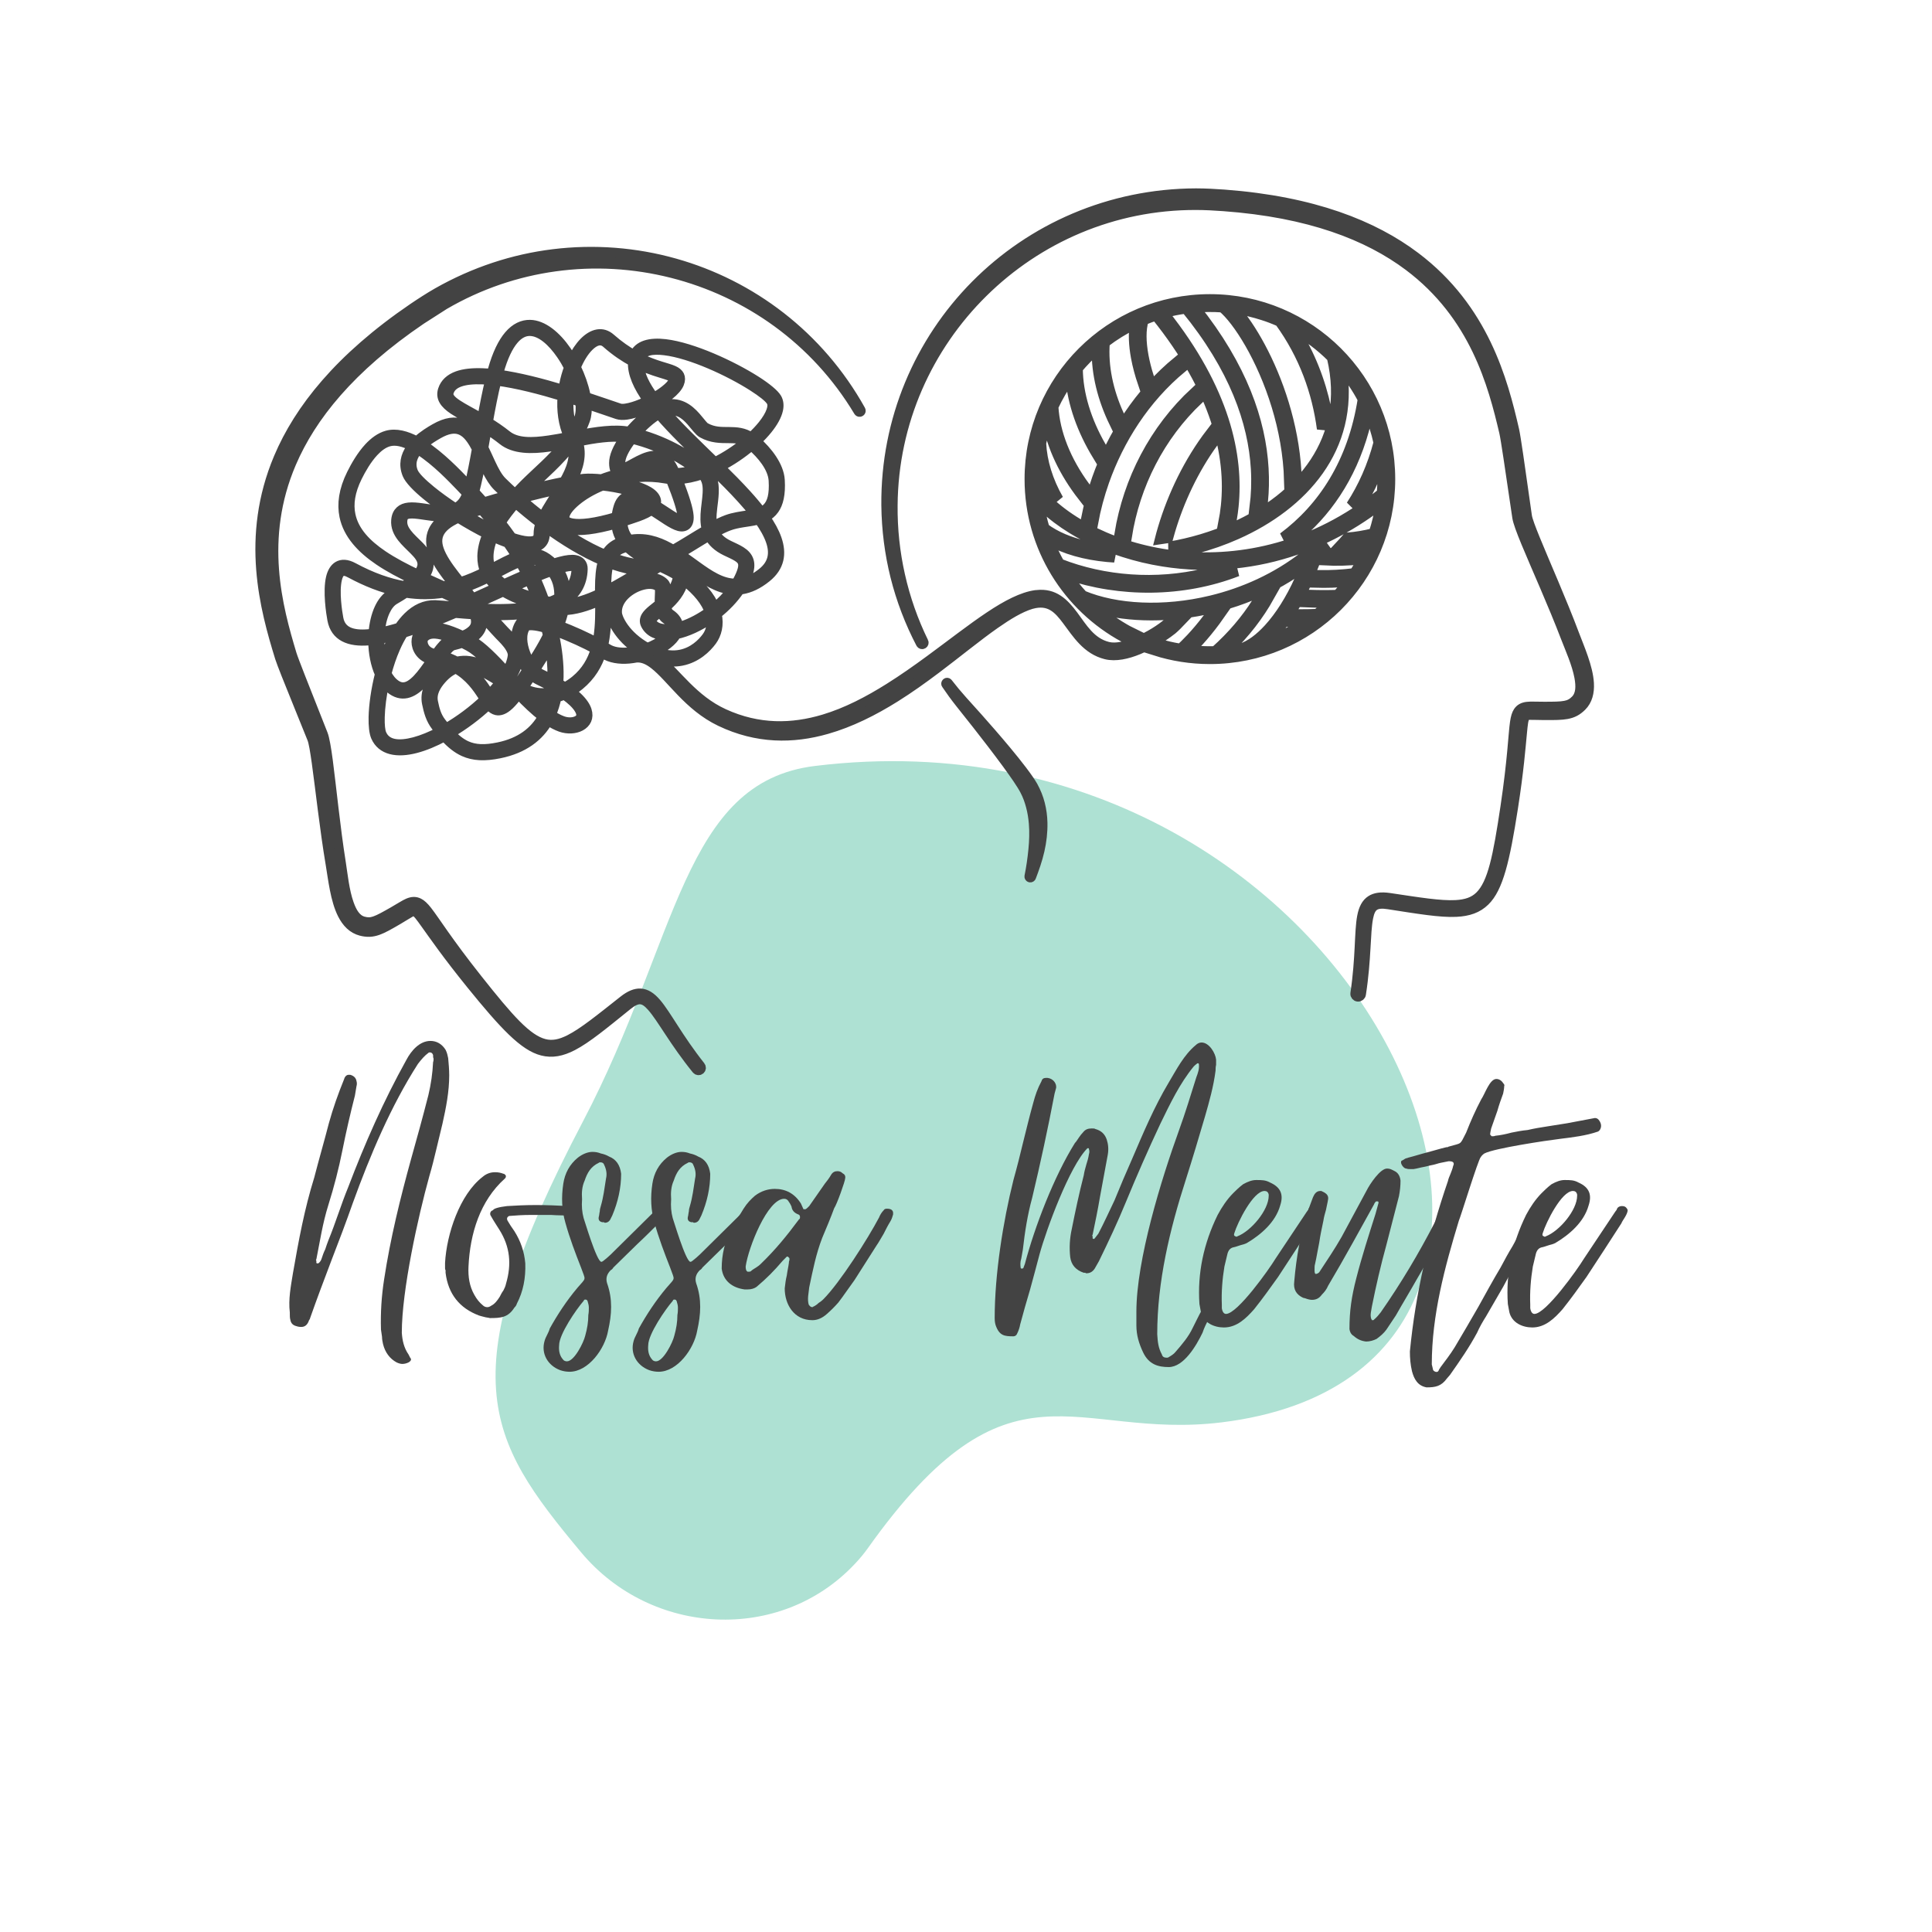 <svg width="300" height="300" viewBox="0 0 300 300" fill="none" xmlns="http://www.w3.org/2000/svg">
<path d="M132.759 242.819C121.169 255.203 101.109 254.078 90.238 241.047C75.409 223.272 69.731 213.791 90.556 174.066C105.372 145.8 105.994 121.45 126.547 118.937C212.634 108.412 257.088 212.625 189.672 220.866C166.744 223.669 156.878 209.284 134.716 240.462C134.163 241.237 133.509 242.028 132.759 242.819Z" fill="#AEE1D3"/>
<path fill-rule="evenodd" clip-rule="evenodd" d="M133.647 63.681C127.191 52.094 116.631 44.209 104.778 40.875C98.697 39.163 92.275 38.659 85.906 39.444C79.744 40.2 73.631 42.188 67.903 45.444C67.287 45.797 66.638 46.191 65.997 46.6C65.362 47.003 64.734 47.419 64.153 47.812C52.703 55.609 46.431 63.559 43.256 71.081C38.056 83.391 41.116 94.562 43.456 102.134C43.578 102.525 43.941 103.481 44.428 104.716C45.628 107.747 47.591 112.522 48.453 114.688C48.684 115.263 48.9 116.6 49.156 118.4C49.722 122.438 50.391 128.7 51.331 134.278C51.7 136.459 52.047 139.753 53.175 141.972C53.834 143.272 54.759 144.219 56.016 144.55C56.994 144.806 57.759 144.778 58.684 144.45C59.481 144.169 60.419 143.634 61.806 142.825C62.622 142.35 63.206 141.959 63.672 141.706C63.981 141.541 64.175 141.4 64.4 141.509C64.838 141.719 65.272 142.341 66.069 143.45C67.356 145.238 69.394 148.213 73.144 152.841C78.347 159.262 81.381 162.453 84.213 163.169C85.734 163.556 87.216 163.281 88.931 162.391C91.119 161.256 93.728 159.091 97.431 156.103C98.206 155.478 98.831 155.172 99.412 155.194C100.053 155.219 100.603 155.647 101.212 156.334C102.812 158.15 104.644 161.713 108.162 166.053C108.297 166.222 108.544 166.25 108.713 166.116C108.881 165.981 108.909 165.734 108.775 165.566C105.291 161.169 103.491 157.572 101.903 155.734C101.097 154.797 100.316 154.294 99.453 154.25C98.694 154.213 97.844 154.534 96.819 155.344C93.162 158.231 90.591 160.334 88.434 161.425C86.997 162.15 85.763 162.406 84.497 162.072C81.809 161.363 79.044 158.2 74.153 152.034C69.491 146.156 67.525 142.934 66.334 141.419C65.825 140.772 65.416 140.4 65.037 140.213C64.513 139.953 64.009 139.963 63.369 140.234C62.828 140.466 62.134 140.934 61.066 141.544C59.781 142.275 58.919 142.766 58.181 143.019C57.569 143.228 57.059 143.241 56.416 143.062C55.291 142.756 54.659 141.65 54.194 140.338C53.475 138.322 53.237 135.781 52.956 134.016C52.069 128.441 51.466 122.191 50.934 118.159C50.669 116.15 50.406 114.662 50.156 114.019C49.419 112.125 47.866 108.247 46.7 105.269C46.013 103.509 45.459 102.069 45.309 101.569C43.128 94.328 40.222 83.653 45.237 71.919C48.322 64.706 54.381 57.106 65.397 49.634L68.994 47.331C74.444 44.153 80.275 42.212 86.162 41.397C92.284 40.547 98.466 40.922 104.366 42.416C116.053 45.378 126.622 52.737 133.306 63.875C133.363 63.969 133.481 64.003 133.575 63.947C133.669 63.894 133.703 63.775 133.647 63.681ZM143.416 99.684C141.819 96.422 140.594 92.95 139.781 89.322C138.994 85.822 138.591 82.178 138.631 78.438C138.738 65.503 144.103 53.856 152.644 45.425C161.147 37.034 172.819 31.819 185.722 31.856C186.4 31.856 187.128 31.878 187.856 31.909C188.587 31.944 189.319 31.991 190.003 32.041C203.331 33.013 212.425 36.578 218.728 41.303C228.988 48.997 231.819 59.741 233.553 67.134C233.672 67.644 233.916 69.172 234.2 71.047C234.678 74.206 235.269 78.341 235.578 80.35C235.681 81.028 236.194 82.434 236.966 84.294C238.519 88.053 241.113 93.775 243.131 99.05C243.772 100.725 244.834 103.05 245.222 105.162C245.478 106.559 245.469 107.859 244.634 108.7C244.15 109.188 243.691 109.438 243.038 109.562C242.269 109.713 241.272 109.713 239.791 109.716C238.562 109.722 237.728 109.659 237.144 109.728C236.475 109.809 236.047 110.041 235.731 110.513C235.5 110.856 235.334 111.378 235.219 112.178C234.944 114.088 234.847 117.856 233.741 125.272C232.578 133.05 231.756 137.166 229.781 139.119C228.85 140.037 227.656 140.428 226.044 140.516C223.634 140.641 220.356 140.097 215.741 139.409C214.441 139.219 213.534 139.366 212.891 139.778C212.156 140.25 211.722 141.081 211.488 142.309C211.028 144.694 211.266 148.706 210.438 154.25C210.4 154.5 210.575 154.734 210.825 154.775C211.075 154.812 211.309 154.641 211.35 154.388C212.209 148.872 212 144.872 212.472 142.5C212.65 141.613 212.903 140.975 213.438 140.638C213.925 140.331 214.613 140.284 215.584 140.438C220.291 141.169 223.637 141.734 226.1 141.619C228.034 141.531 229.456 141.025 230.578 139.928C232.666 137.891 233.688 133.616 234.959 125.456C235.875 119.578 236.141 115.984 236.356 113.791C236.491 112.419 236.556 111.656 236.834 111.25C236.984 111.028 237.234 111.041 237.609 111.028C238.141 111.016 238.844 111.059 239.791 111.062C241.388 111.069 242.466 111.062 243.294 110.906C244.241 110.728 244.906 110.378 245.613 109.678C246.519 108.781 246.834 107.519 246.753 106.088C246.616 103.613 245.263 100.6 244.488 98.537C242.497 93.237 239.928 87.491 238.391 83.713C237.7 82.013 237.216 80.734 237.125 80.119C236.828 78.109 236.259 73.972 235.797 70.809C235.513 68.872 235.266 67.294 235.144 66.766C233.375 59.075 230.428 47.925 219.794 39.891C213.297 34.981 203.916 31.231 190.141 30.191C189.441 30.137 188.691 30.091 187.941 30.056C187.184 30.022 186.428 30 185.722 30C172.334 30.038 160.203 35.459 151.478 44.263C142.791 53.031 137.491 65.134 137.603 78.438C137.644 82.25 138.125 85.956 139.009 89.506C139.925 93.159 141.266 96.644 142.969 99.909C143.031 100.031 143.181 100.081 143.303 100.019C143.428 99.956 143.478 99.806 143.416 99.684ZM160.137 136.153C160.612 134.903 161.103 133.537 161.434 132.078C161.753 130.688 161.928 129.225 161.897 127.756C161.875 126.775 161.747 125.794 161.5 124.828C161.259 123.881 160.887 122.956 160.394 122.056C159.709 120.85 158.066 118.716 156.228 116.513C153.253 112.941 149.803 109.172 149.469 108.8C149.075 108.359 148.688 107.912 148.306 107.456C147.928 107 147.556 106.537 147.191 106.066C147.141 105.994 147.041 105.978 146.972 106.031C146.9 106.081 146.884 106.181 146.934 106.25C147.269 106.747 147.612 107.238 147.966 107.722C148.319 108.206 148.681 108.681 149.053 109.15C149.4 109.591 153.397 114.55 156.347 118.578C157.588 120.275 158.644 121.794 159.128 122.738C159.55 123.537 159.844 124.366 160.062 125.2C160.294 126.069 160.431 126.947 160.506 127.828C160.622 129.206 160.572 130.581 160.441 131.919C160.3 133.381 160.094 134.781 159.831 136.066C159.809 136.15 159.856 136.238 159.941 136.263C160.025 136.287 160.112 136.238 160.137 136.153ZM98.844 102.119C98.456 102.194 98.069 102.253 97.684 102.287C96.184 102.422 94.759 102.2 93.716 101.513C93.625 101.453 93.516 101.384 93.388 101.309C92.791 103.197 91.756 104.953 89.994 106.403C89.766 106.591 89.287 106.969 88.622 107.359C89.037 107.672 89.394 107.972 89.694 108.259C90.491 109.019 90.931 109.706 91.119 110.287C91.494 111.444 91.009 112.291 90.138 112.763C89.322 113.203 88.122 113.281 87.041 112.894C86.416 112.669 85.772 112.328 85.122 111.897C83.725 114.375 81.334 116.238 77.572 117.006C75.25 117.481 73.534 117.397 72.019 116.713C70.972 116.238 70.013 115.469 69.013 114.366C67.484 115.191 65.969 115.825 64.584 116.188C61.634 116.966 59.259 116.503 58.337 114.375C58.084 113.784 57.953 112.716 57.984 111.353C58.028 109.509 58.353 107.106 58.969 104.681C58.294 103.206 57.944 101.366 57.931 99.541V99.394C57.709 99.422 57.494 99.444 57.281 99.463C54.184 99.719 52.075 98.816 51.584 96.244C51.394 95.247 50.862 91.797 51.372 89.688C51.575 88.853 51.953 88.216 52.497 87.9C53.053 87.581 53.822 87.55 54.853 88.106C57.784 89.691 60.409 90.581 62.772 90.991C63.3 90.625 63.744 90.278 64.112 89.95C62.275 89.075 60.459 88.125 58.862 87.047C56.134 85.203 54.047 82.981 53.459 80.166C53.069 78.278 53.341 76.112 54.584 73.606C55.197 72.369 56.119 70.747 57.281 69.491C58.1 68.609 59.041 67.909 60.072 67.616C61.475 67.216 63.106 67.65 64.728 68.525C65.725 67.578 66.894 66.897 67.522 66.537C69.306 65.509 70.684 65.4 71.784 65.806C72.816 66.188 73.625 67.041 74.309 68.131L74.5 67.041C74.534 66.834 74.572 66.628 74.606 66.422L74.672 66.056C72.987 65.062 71.469 64.322 70.412 63.616C69.006 62.675 68.369 61.728 68.763 60.528C69.1 59.497 69.884 58.794 71.019 58.381C72.041 58.009 73.369 57.875 74.884 57.928C75.353 57.944 75.838 57.978 76.341 58.028C76.388 57.844 76.438 57.666 76.487 57.484C77.203 54.934 78.075 53.194 79.019 52.087C80.044 50.884 81.169 50.4 82.294 50.416C84.284 50.444 86.353 52.134 87.975 54.491C88.281 54.934 88.572 55.4 88.844 55.881C89.388 54.753 90.031 53.797 90.709 53.112C92.062 51.753 93.562 51.419 94.816 52.525C96.106 53.666 97.344 54.509 98.484 55.147C99.103 53.616 100.906 53.125 103.328 53.416C107.544 53.925 113.688 56.763 117.406 59.134C119.072 60.197 120.253 61.188 120.631 61.837C120.919 62.337 120.988 62.953 120.834 63.644C120.641 64.534 120.066 65.578 119.197 66.656C118.7 67.272 118.109 67.903 117.441 68.525C119.144 70.022 120.975 72.322 121.109 74.537C121.244 76.778 120.875 78.181 120.231 79.094C119.847 79.641 119.359 80.025 118.8 80.3C119.625 81.481 120.259 82.619 120.628 83.697C121.416 85.984 121.075 88.022 119.016 89.681C117.666 90.769 116.403 91.331 115.206 91.525C115.094 91.544 114.981 91.559 114.872 91.572C113.928 92.984 112.678 94.269 111.309 95.347C111.703 97.05 111.287 98.494 110.547 99.506C109.725 100.625 108.147 102.181 105.828 102.628C104.825 102.822 103.681 102.809 102.4 102.456C105.016 104.506 107.616 108.631 112.406 110.816C117.797 113.281 123.006 113.162 127.938 111.681C131.472 110.619 134.859 108.847 138.084 106.819C140.253 105.459 142.347 103.981 144.353 102.509C147.728 100.034 150.859 97.575 153.672 95.703C156.362 93.906 158.781 92.656 160.853 92.378C160.903 92.372 160.95 92.369 160.997 92.372C163.691 92.062 165.225 93.625 166.675 95.566C168.081 97.45 169.375 99.75 172.025 100.412C173.294 100.728 174.847 100.325 176.309 99.716C178.625 98.756 180.319 97.581 181.234 96.812C181.234 96.812 181.247 96.8 181.275 96.778C181.928 96.741 182.584 96.684 183.247 96.612C182.516 97.378 182.044 97.772 182.044 97.772C181.494 98.231 179.262 99.85 176.794 100.875C175.066 101.591 173.222 102.003 171.719 101.628C168.762 100.891 167.238 98.419 165.666 96.316C164.334 94.531 162.959 93.037 160.178 93.812C160.141 93.822 160.106 93.831 160.072 93.841C158.403 94.35 156.544 95.469 154.494 96.903C151.744 98.831 148.684 101.353 145.359 103.859C143.337 105.381 141.216 106.903 139.006 108.284C135.647 110.388 132.088 112.175 128.394 113.231C123.109 114.744 117.544 114.753 111.838 112.025C106.859 109.634 104.25 105.231 101.547 103.144C100.691 102.484 99.828 102.069 98.844 102.119ZM80.503 107.812C79.966 108.522 79.513 109.053 79.116 109.431C78.281 110.234 77.622 110.422 77.078 110.3C76.734 110.222 76.412 110.016 76.1 109.684C76.022 109.6 75.944 109.509 75.866 109.409C74.106 111.078 72.019 112.634 69.912 113.863C70.744 114.756 71.55 115.397 72.434 115.797C73.781 116.406 75.306 116.444 77.369 116.022C80.831 115.316 83.013 113.588 84.281 111.297C83.031 110.344 81.756 109.116 80.503 107.812ZM68.116 102.706C67.381 103.772 66.594 104.963 65.75 105.897C64.297 107.509 62.669 108.359 60.906 107.159C60.453 106.853 60.05 106.444 59.7 105.956C59.263 107.941 59.028 109.856 58.991 111.378C58.966 112.547 59.044 113.469 59.263 113.975C60 115.684 61.962 115.841 64.325 115.219C65.588 114.884 66.959 114.319 68.347 113.588C68.134 113.331 67.919 113.056 67.7 112.769C66.853 111.653 66.55 110.522 66.278 109.206C65.938 107.531 66.728 106.019 67.828 104.781C68.441 104.094 69.053 103.591 69.666 103.244C69.191 103.041 68.678 102.859 68.116 102.706ZM70.812 103.816C70.069 104.088 69.328 104.609 68.581 105.45C67.694 106.45 66.987 107.65 67.266 109.003C67.506 110.169 67.756 111.175 68.503 112.159C68.756 112.494 69 112.803 69.241 113.094C71.378 111.866 73.506 110.278 75.278 108.578C75.169 108.412 75.056 108.234 74.938 108.053C74.091 106.747 72.941 105.05 70.812 103.816ZM87.625 107.872C87.256 108.037 86.853 108.188 86.422 108.309C86.228 109.256 85.95 110.156 85.572 111C86.184 111.409 86.791 111.734 87.381 111.947C88.175 112.231 89.059 112.2 89.659 111.878C89.934 111.728 90.15 111.513 90.213 111.219C90.287 110.888 90.178 110.488 89.875 110.013C89.472 109.384 88.753 108.666 87.625 107.872ZM82.475 108.388C83.228 109.122 83.981 109.806 84.725 110.384C84.975 109.8 85.178 109.184 85.331 108.544C84.453 108.669 83.491 108.65 82.475 108.388ZM78.519 106.453C77.959 107.206 77.309 107.963 76.588 108.7C76.619 108.741 76.65 108.784 76.684 108.822C76.888 109.075 77.072 109.269 77.3 109.319C77.416 109.344 77.541 109.319 77.681 109.253C77.9 109.156 78.141 108.975 78.419 108.706C78.794 108.347 79.222 107.844 79.725 107.178C79.322 106.947 78.922 106.703 78.519 106.453ZM72.306 103.584C73.994 104.819 75.006 106.312 75.781 107.506L76.006 107.853C76.622 107.213 77.184 106.566 77.672 105.919C76.694 105.303 75.722 104.7 74.753 104.253C73.934 103.878 73.119 103.616 72.306 103.584ZM82.559 104.834C82.066 105.591 81.619 106.253 81.213 106.831C81.478 106.959 81.741 107.075 82.006 107.178C83.281 107.675 84.487 107.7 85.544 107.497C85.588 107.216 85.625 106.931 85.656 106.644C85.025 106.291 84.319 105.922 83.531 105.544C83.209 105.391 82.881 105.147 82.559 104.834ZM86.438 98.075C86.334 98.312 86.225 98.55 86.112 98.794C86.55 100.903 86.803 103.047 86.763 105.088C86.756 105.428 86.741 105.763 86.719 106.097C87.075 106.309 87.406 106.516 87.716 106.722C88.528 106.294 89.106 105.831 89.356 105.628C91.016 104.263 91.956 102.594 92.487 100.803C90.991 99.997 88.631 98.872 86.438 98.075ZM70.681 95.194C67.906 96.391 65.147 97.494 62.631 98.284C62.175 98.997 61.766 99.787 61.397 100.628C60.844 101.884 60.388 103.247 60.028 104.609C60.406 105.334 60.884 105.931 61.472 106.328C62.241 106.853 62.966 106.784 63.647 106.391C64.447 105.928 65.191 105.066 65.894 104.122C66.3 103.581 66.691 103.013 67.066 102.463C65.316 102.031 64.656 100.697 64.647 99.656C64.641 99.128 64.806 98.672 65.062 98.381C65.722 97.641 67.053 96.453 71.831 98.734C72.281 98.553 72.653 98.356 72.956 98.141C73.487 97.763 73.778 97.341 73.862 96.869C73.944 96.419 73.85 95.934 73.65 95.422C72.578 95.356 71.575 95.272 70.681 95.194ZM80.606 101.688C80.606 101.781 80.603 101.875 80.591 101.969C80.472 102.969 80.044 104.05 79.388 105.156C79.634 105.425 79.888 105.694 80.138 105.966C80.225 106.059 80.312 106.153 80.4 106.247C80.841 105.622 81.328 104.891 81.872 104.047C81.394 103.412 80.969 102.644 80.656 101.825C80.641 101.778 80.622 101.731 80.606 101.688ZM85.366 100.256C85.05 100.838 84.703 101.431 84.328 102.041C83.894 102.738 83.491 103.384 83.109 103.978C83.391 104.272 83.681 104.5 83.966 104.638C84.609 104.947 85.2 105.247 85.741 105.544C85.747 105.384 85.753 105.225 85.756 105.069C85.787 103.503 85.641 101.878 85.366 100.256ZM71.775 99.825C71.353 99.972 70.881 100.109 70.356 100.234C70.153 100.281 69.953 100.434 69.737 100.638C69.463 100.897 69.181 101.238 68.888 101.628C68.834 101.697 68.784 101.766 68.731 101.838C69.553 102.081 70.281 102.384 70.931 102.728C71.128 102.678 71.325 102.641 71.519 102.616C72.734 102.463 73.953 102.778 75.175 103.341C75.978 103.713 76.784 104.191 77.594 104.697C75.838 102.803 74.194 101.119 72.797 100.359C72.438 100.162 72.097 99.984 71.775 99.825ZM74.775 95.65C74.9 96.141 74.931 96.606 74.853 97.047C74.703 97.884 74.144 98.662 72.963 99.306C73.066 99.359 73.172 99.419 73.278 99.475C74.834 100.325 76.697 102.259 78.678 104.391C79.172 103.513 79.494 102.653 79.591 101.847C79.644 101.412 79.463 100.972 79.203 100.547C78.747 99.794 78.031 99.109 77.559 98.622C76.662 97.697 75.763 96.603 74.775 95.65ZM84.794 97.534C84.534 97.459 84.284 97.394 84.041 97.338C83.369 97.178 82.769 97.094 82.294 97.116C81.975 97.134 81.722 97.172 81.6 97.353C80.875 98.45 81.059 100.044 81.6 101.469C81.828 102.069 82.119 102.644 82.45 103.141C82.772 102.634 83.112 102.091 83.472 101.513C84.078 100.528 84.609 99.578 85.059 98.666C84.975 98.287 84.888 97.909 84.794 97.534ZM61.219 98.703C60.425 98.922 59.663 99.1 58.938 99.234C58.938 99.334 58.938 99.434 58.938 99.534C58.947 100.747 59.103 101.975 59.422 103.069C59.725 102.094 60.075 101.131 60.475 100.225C60.706 99.697 60.953 99.188 61.219 98.703ZM183.3 100.709C181.716 100.434 181.047 100.231 180.894 100.194C180.381 100.519 179.738 100.834 179.35 101.047C182.038 101.903 184.9 102.366 187.872 102.366C203.341 102.366 215.9 89.834 215.9 74.394C215.9 58.956 203.341 46.425 187.872 46.425C172.403 46.425 159.844 58.956 159.844 74.394C159.844 85.022 165.794 94.272 174.55 99.006C175.044 98.859 175.681 98.609 176.153 98.403C175.238 97.956 175.003 97.844 173.856 97.141C172.581 96.356 171.381 95.469 170.259 94.491C175.35 95.919 181.834 96.003 188.328 94.441C194.731 92.9 201.144 89.766 206.231 84.769L206.213 84.778C205.619 85.059 205.019 85.325 204.413 85.578C203.819 85.828 203.219 86.062 202.613 86.284L202.597 86.291C198.212 89.737 193.119 92 188.034 93.222C180.672 94.994 173.319 94.594 168.156 92.441C167.231 91.434 166.384 90.356 165.619 89.219C173.897 92.041 183.634 92.053 192.15 88.75C190.438 88.938 188.744 89.019 187.078 89.006C179.531 90.806 171.431 90.188 164.556 87.494C163.906 86.347 163.341 85.147 162.866 83.906C165.359 85.331 168.497 86.2 171.966 86.522C172.322 86.553 172.684 86.581 173.05 86.603C171.478 86.053 169.978 85.422 168.572 84.725C166.116 84.166 163.938 83.263 162.216 81.991C161.847 80.747 161.566 79.463 161.378 78.15L161.406 78.178C162.244 79.028 163.153 79.809 164.106 80.531C164.869 81.106 165.662 81.644 166.475 82.144C167.641 82.856 168.85 83.497 170.091 84.069C171.522 84.728 172.997 85.297 174.5 85.775C176.491 86.412 178.531 86.894 180.594 87.222C184.228 87.803 187.941 87.909 191.606 87.541C193.272 87.372 194.928 87.106 196.566 86.744C198.134 86.397 199.681 85.959 201.203 85.441C203.791 84.553 206.294 83.422 208.678 82.075C209.922 81.375 211.131 80.616 212.306 79.803C212.988 79.331 213.659 78.841 214.319 78.338L214.338 78.319C214.113 79.85 213.756 81.334 213.281 82.769C211.897 83.119 210.538 83.341 209.209 83.447C208.825 83.9 208.428 84.338 208.025 84.766C209.566 84.725 211.15 84.534 212.772 84.178C212.591 84.638 212.397 85.088 212.191 85.534C210.425 85.772 208.678 85.872 206.959 85.844C206.528 86.259 206.091 86.662 205.644 87.053C207.572 87.153 209.534 87.1 211.525 86.878C211.144 87.597 210.728 88.294 210.288 88.972C208.434 89.209 206.606 89.306 204.812 89.275C204.644 89.694 204.472 90.109 204.297 90.516C205.947 90.566 207.628 90.513 209.328 90.344C208.809 91.034 208.256 91.703 207.675 92.341C206.241 92.391 204.831 92.388 203.453 92.338C203.259 92.731 203.059 93.116 202.856 93.494C202.844 93.519 202.831 93.541 202.819 93.566C204 93.622 205.203 93.641 206.425 93.625C205.812 94.213 205.172 94.772 204.509 95.3C203.588 95.338 202.678 95.353 201.781 95.353C201.512 95.784 201.238 96.2 200.963 96.6C201.544 96.606 202.131 96.609 202.725 96.6C200.878 97.834 198.869 98.844 196.738 99.594C198.5 97.991 200.228 95.7 201.734 92.894C202.441 91.581 203.1 90.156 203.694 88.644C203.059 89.125 202.409 89.584 201.753 90.022C200.369 93.094 198.716 95.688 196.981 97.588C195.594 99.106 194.166 100.175 192.778 100.647C192.081 100.775 191.375 100.878 190.663 100.953C193.4 98.316 195.522 95.522 197.131 92.65C196.466 92.972 195.797 93.272 195.125 93.553C193.469 96.166 191.347 98.697 188.675 101.084C188.406 101.094 188.141 101.097 187.872 101.097C186.863 101.097 185.866 101.041 184.884 100.931C185.922 99.906 187.647 98.047 189.444 95.472C189.172 95.544 188.9 95.609 188.628 95.675C188.278 95.759 187.931 95.838 187.584 95.912C185.631 98.513 183.9 100.166 183.3 100.709ZM110.416 96.009C108.622 97.256 106.697 98.141 105.012 98.494C104.728 99.022 104.266 99.541 103.656 100.016C103.109 100.441 102.453 100.834 101.731 101.169C103.225 101.766 104.528 101.853 105.637 101.641C107.653 101.253 109.019 99.888 109.734 98.912C110.278 98.166 110.578 97.175 110.416 96.009ZM70.4 99.188C69.459 98.794 68.7 98.572 68.081 98.469C66.706 98.244 66.147 98.675 65.816 99.05C65.697 99.181 65.65 99.403 65.653 99.644C65.659 100.366 66.178 101.259 67.444 101.516C67.525 101.531 67.606 101.55 67.688 101.569C67.931 101.222 68.172 100.9 68.403 100.613C69 99.875 69.591 99.381 70.125 99.256C70.219 99.234 70.309 99.213 70.4 99.188ZM96.447 91.584C95.694 92.009 94.925 92.419 94.159 92.797C94.184 94.819 94.228 97.003 93.894 99.112C93.831 99.513 93.753 99.912 93.662 100.306C93.909 100.447 94.116 100.572 94.272 100.675C95.144 101.25 96.341 101.397 97.594 101.284C98.138 101.238 98.691 101.138 99.234 101C95.994 98.916 94.875 96.159 94.819 95.225C94.734 93.834 95.419 92.559 96.447 91.584ZM102.397 91.234C101.725 90.556 100.55 90.575 99.397 90.959C97.553 91.575 95.706 93.194 95.825 95.162C95.878 96.053 97.116 98.728 100.519 100.594C101.475 100.231 102.353 99.756 103.034 99.225C103.269 99.041 103.481 98.856 103.662 98.666C102.087 98.719 100.85 98.181 100.25 96.997C100.019 96.544 100.066 96.109 100.344 95.666C100.541 95.35 100.881 95.022 101.306 94.669C101.634 94.397 102.022 94.103 102.422 93.772C102.412 93.572 102.409 93.366 102.412 93.166C102.422 92.569 102.472 91.991 102.45 91.562C102.444 91.434 102.406 91.266 102.397 91.234ZM84.041 94.897C83.775 94.963 83.509 95.019 83.237 95.072C80.987 95.509 78.456 95.594 76.062 95.531C76.831 96.331 77.562 97.178 78.284 97.925C78.797 98.453 79.566 99.206 80.066 100.025C80.128 100.131 80.188 100.234 80.241 100.341C80.006 99.047 80.122 97.766 80.759 96.8C80.984 96.463 81.366 96.234 81.897 96.15C82.494 96.053 83.322 96.138 84.272 96.359C84.347 96.375 84.422 96.394 84.497 96.412C84.353 95.903 84.2 95.397 84.041 94.897ZM93.159 93.266C93.103 93.291 93.047 93.316 92.987 93.341C91.084 94.181 89.209 94.744 87.55 94.763C87.381 95.522 87.138 96.316 86.819 97.147C88.944 97.922 91.206 98.991 92.744 99.803C92.803 99.522 92.856 99.241 92.9 98.956C93.197 97.062 93.184 95.106 93.159 93.266ZM61.553 91.781C59.372 91.287 56.991 90.403 54.375 88.991C53.769 88.662 53.328 88.581 53 88.772C52.659 88.969 52.478 89.4 52.353 89.925C51.875 91.897 52.394 95.125 52.572 96.056C52.966 98.106 54.731 98.666 57.197 98.459C57.447 98.441 57.703 98.412 57.966 98.375C58.069 96.938 58.381 95.566 58.894 94.466C59.356 93.475 59.987 92.697 60.763 92.25C61.041 92.091 61.303 91.934 61.553 91.781ZM62.991 92.056C62.481 92.397 61.909 92.75 61.266 93.122C60.653 93.475 60.172 94.106 59.806 94.891C59.369 95.828 59.097 96.984 58.991 98.206C59.928 98.025 60.928 97.766 61.978 97.447C62.403 96.819 62.862 96.25 63.356 95.769C64.562 94.588 65.966 93.9 67.566 93.944C68.222 93.963 69.256 94.066 70.534 94.178C70.984 93.984 71.434 93.784 71.884 93.584C70.944 93.084 69.888 92.584 68.766 92.075C67.022 92.347 65.106 92.388 62.991 92.056ZM102.603 94.916C102.103 95.312 101.656 95.656 101.362 95.984C101.188 96.181 101.047 96.347 101.147 96.544C101.472 97.184 102.084 97.519 102.853 97.625C103.291 97.688 103.778 97.675 104.297 97.603C104.319 97.497 104.325 97.394 104.319 97.287C104.291 96.884 104.016 96.516 103.494 96.172C103.044 95.875 102.766 95.438 102.603 94.916ZM106.184 90.106C105.75 91.934 104.6 93.209 103.472 94.194L103.487 94.287C103.562 94.716 103.706 95.106 104.047 95.331C104.906 95.9 105.278 96.556 105.322 97.219C105.328 97.275 105.328 97.331 105.328 97.388C105.531 97.331 105.738 97.269 105.947 97.2C107.319 96.741 108.787 95.969 110.159 94.972C109.647 93.516 108.434 91.853 106.184 90.106ZM68.578 95.013C68.169 94.978 67.819 94.956 67.537 94.95C66.213 94.912 65.059 95.509 64.062 96.484C63.928 96.619 63.797 96.756 63.669 96.9C65.244 96.359 66.897 95.713 68.578 95.013ZM85.459 94.484C85.312 94.534 85.162 94.584 85.009 94.631C85.228 95.322 85.434 96.025 85.625 96.737C85.706 96.763 85.787 96.791 85.872 96.816C86.153 96.081 86.375 95.378 86.534 94.7C86.409 94.681 86.287 94.662 86.166 94.638C85.928 94.588 85.694 94.534 85.459 94.484ZM78.147 91.85C76.819 92.453 75.441 93.081 74.041 93.713C74.372 93.953 74.691 94.216 75.003 94.497C77.634 94.612 80.522 94.575 83.044 94.084C83.188 94.056 83.331 94.028 83.475 93.997C81.434 93.444 79.628 92.772 78.216 91.897L78.147 91.85ZM72.963 94.194L72.606 94.353L73.134 94.391L72.963 94.194ZM106.334 87.803C106.372 88.213 106.375 88.603 106.353 88.972C108.903 90.856 110.325 92.691 110.988 94.334C111.981 93.519 112.894 92.591 113.644 91.578C111.506 91.378 109.528 90.112 107.534 88.675C107.134 88.388 106.738 88.094 106.334 87.803ZM84.759 81.884C84.666 82.231 84.616 82.569 84.616 82.903C84.619 83.606 84.4 84.109 84.031 84.459C83.678 84.797 83.169 84.994 82.528 85.037C81.928 85.078 81.2 84.987 80.378 84.781C80.662 85.216 80.941 85.65 81.203 86.084C82.544 85.75 83.759 85.853 84.931 86.678C85.3 86.938 85.631 87.216 85.928 87.516C86.328 87.384 86.7 87.272 87.05 87.181C88.003 86.931 88.772 86.847 89.309 86.938C89.7 87.006 89.994 87.169 90.194 87.397C90.4 87.634 90.519 87.953 90.506 88.372C90.444 90.647 89.406 92.247 87.781 93.35C87.766 93.484 87.75 93.622 87.731 93.759C89.381 93.703 91.253 93.053 93.144 92.166C93.141 91.894 93.141 91.622 93.141 91.356C93.147 89.734 93.244 88.266 93.631 87.078C90.638 85.819 87.578 83.944 84.759 81.884ZM85.616 88.681C84.853 88.953 84.009 89.287 83.103 89.669C83.597 90.759 84.088 91.963 84.537 93.234C84.822 93.306 85.109 93.375 85.4 93.441C85.906 93.25 86.378 93.031 86.812 92.775C86.888 91.172 86.503 89.797 85.616 88.681ZM82.175 90.059C81.253 90.456 80.278 90.891 79.269 91.344C80.425 91.978 81.816 92.491 83.356 92.925C82.978 91.909 82.578 90.947 82.175 90.059ZM75.812 89.675C74.681 90.237 73.459 90.791 72.125 91.244C72.572 91.812 73 92.372 73.378 92.919C74.678 92.334 75.963 91.747 77.206 91.178C76.647 90.728 76.178 90.228 75.812 89.675ZM102.469 87.984C101.506 88.544 100.391 89.241 99.188 89.972C100.719 89.487 102.25 89.634 103.138 90.55C103.263 90.678 103.359 90.869 103.409 91.122C103.481 91.475 103.462 92.006 103.438 92.594C103.434 92.684 103.431 92.778 103.428 92.872C104.281 92.009 105.044 90.922 105.278 89.447C104.472 88.922 103.491 88.459 102.469 87.984ZM71.094 91.566C70.875 91.628 70.653 91.688 70.425 91.741C70.878 91.953 71.312 92.166 71.731 92.375C71.525 92.106 71.312 91.838 71.094 91.566ZM87.822 92.047C88.828 91.153 89.453 89.953 89.5 88.344C89.503 88.241 89.494 88.153 89.453 88.084C89.4 87.997 89.3 87.963 89.178 87.938C89.028 87.906 88.853 87.9 88.653 87.909C88.112 87.941 87.431 88.094 86.628 88.341C87.378 89.397 87.772 90.638 87.822 92.047ZM94.569 87.45C94.225 88.541 94.156 89.884 94.15 91.359C94.15 91.466 94.15 91.572 94.15 91.678C96.134 90.672 98.097 89.466 99.819 88.412C99.166 88.525 98.553 88.541 97.991 88.434C96.878 88.225 95.731 87.888 94.569 87.45ZM65.094 90.409C64.838 90.656 64.541 90.916 64.203 91.181C65.15 91.275 66.056 91.287 66.919 91.241C66.316 90.972 65.706 90.694 65.094 90.409ZM69.366 80.219C69.284 80.228 69.203 80.231 69.119 80.237C67.909 80.294 66.612 80.062 65.456 79.9C64.75 79.8 64.103 79.725 63.569 79.781C63.259 79.816 62.997 79.888 62.809 80.062C62.625 80.231 62.528 80.497 62.497 80.869C62.434 81.619 62.756 82.25 63.206 82.834C63.725 83.506 64.412 84.112 65.019 84.725C65.853 85.572 66.519 86.447 66.581 87.444C66.622 88.097 66.416 88.822 65.791 89.634C66.834 90.116 67.872 90.575 68.866 91.025C69.394 90.938 69.909 90.825 70.406 90.697C69.138 89.097 67.894 87.453 67.3 85.888C66.844 84.684 66.763 83.519 67.256 82.434C67.612 81.653 68.275 80.903 69.366 80.219ZM80.744 87.275C79.603 87.678 78.362 88.362 76.966 89.088C76.884 89.128 76.803 89.172 76.722 89.213C77.112 89.772 77.628 90.266 78.244 90.706C79.469 90.15 80.647 89.625 81.747 89.15C81.444 88.528 81.106 87.903 80.744 87.275ZM110.1 83.2C108.669 84.034 107.137 85.022 105.622 85.909C105.678 85.938 105.734 85.972 105.784 86.009C105.906 86.103 106.006 86.225 106.075 86.388C106.769 86.869 107.447 87.372 108.125 87.859C110.141 89.312 112.109 90.647 114.3 90.6C114.641 90.041 114.928 89.459 115.147 88.866C115.378 88.244 115.434 87.775 115.331 87.397C115.216 86.984 114.9 86.706 114.5 86.456C114 86.138 113.369 85.875 112.709 85.556C111.397 84.922 110.603 84.128 110.128 83.253L110.1 83.2ZM117.834 80.669C117.709 80.706 117.581 80.737 117.453 80.769C116.131 81.084 114.588 81.131 113.191 81.653C112.506 81.909 111.762 82.272 110.984 82.7C111.369 83.447 112.037 84.112 113.147 84.65C113.844 84.987 114.509 85.272 115.037 85.606C115.666 86.003 116.119 86.475 116.3 87.125C116.45 87.659 116.419 88.331 116.094 89.216C115.941 89.625 115.759 90.028 115.55 90.425C116.45 90.191 117.387 89.703 118.384 88.9C120.059 87.55 120.316 85.884 119.675 84.022C119.309 82.959 118.669 81.834 117.834 80.669ZM71.169 80.406C69.525 81.134 68.584 81.944 68.172 82.85C67.684 83.919 67.972 85.088 68.581 86.291C69.253 87.619 70.328 88.984 71.391 90.319L71.453 90.397C72.869 89.95 74.15 89.375 75.331 88.791C75.016 88.062 74.856 87.253 74.872 86.35C74.894 85.322 75.15 84.184 75.681 82.941C74.194 82.203 72.644 81.328 71.169 80.406ZM64.022 69.284C62.737 68.616 61.469 68.263 60.35 68.581C59.484 68.831 58.706 69.434 58.019 70.175C56.925 71.356 56.066 72.888 55.487 74.05C54.366 76.312 54.091 78.259 54.447 79.963C54.981 82.534 56.934 84.528 59.428 86.213C61.075 87.325 62.956 88.3 64.853 89.197C65.391 88.562 65.606 88.016 65.575 87.506C65.528 86.731 64.95 86.088 64.3 85.428C63.669 84.787 62.95 84.15 62.409 83.45C61.8 82.662 61.409 81.797 61.494 80.784C61.55 80.103 61.784 79.641 62.125 79.325C62.459 79.013 62.913 78.841 63.459 78.784C64.066 78.719 64.8 78.791 65.597 78.903C66.694 79.059 67.922 79.284 69.072 79.231C69.162 79.228 69.25 79.222 69.341 79.213C68.213 78.447 67.169 77.675 66.275 76.947C64.672 75.641 63.553 74.444 63.231 73.653C62.609 72.131 62.969 70.791 63.731 69.672C63.822 69.541 63.922 69.409 64.022 69.284ZM84.853 87.894C84.697 87.756 84.528 87.625 84.35 87.5C83.525 86.919 82.669 86.816 81.741 86.994C82.078 87.584 82.391 88.172 82.675 88.756C83.447 88.434 84.178 88.144 84.853 87.894ZM76.581 83.372C76.122 84.456 75.897 85.456 75.881 86.372C75.866 87.094 75.991 87.744 76.237 88.331C76.325 88.287 76.412 88.241 76.5 88.197C77.862 87.487 79.091 86.822 80.219 86.397C79.784 85.7 79.325 85 78.841 84.306C78.125 84.05 77.366 83.734 76.581 83.372ZM104.938 86.828C104.841 86.844 104.734 86.875 104.619 86.912C104.466 86.966 104.297 87.034 104.119 87.112C103.938 87.194 103.747 87.287 103.544 87.394C104.181 87.694 104.797 87.997 105.353 88.319C105.341 87.906 105.294 87.469 105.2 87.003L105.137 86.963C105.097 86.931 105.053 86.903 105.009 86.875L104.938 86.828ZM97.369 84.928C97.119 84.994 96.869 85.075 96.612 85.172C95.853 85.456 95.331 85.925 94.972 86.531C96.059 86.938 97.134 87.25 98.178 87.447C98.941 87.591 99.806 87.466 100.737 87.166C100.081 86.841 99.441 86.494 98.85 86.109C98.306 85.753 97.806 85.362 97.369 84.928ZM103.5 85.944L103.441 85.912C101.953 85.1 100.378 84.562 98.628 84.709C98.875 84.906 99.134 85.091 99.403 85.269C100.206 85.794 101.103 86.247 102.006 86.675C102.494 86.459 102.994 86.213 103.5 85.944ZM180.769 48.647C181.934 48.291 182.981 48.116 184.125 47.953C191.619 57.112 194.562 65.522 194.984 72.819C195.103 74.884 195.019 76.859 194.784 78.737C195.244 78.459 195.697 78.172 196.141 77.872C196.3 76.231 196.341 74.519 196.238 72.747C195.816 65.409 192.938 56.969 185.606 47.788C185.947 47.753 187.003 47.703 187.569 47.697C188.194 47.688 189.281 47.716 189.8 47.763C192.153 49.709 195.909 55.544 198.2 63.066C199.278 66.612 200.028 70.541 200.141 74.619C200.559 74.203 200.963 73.772 201.344 73.331C201.125 69.588 200.4 65.987 199.4 62.703C197.378 56.05 194.209 50.688 191.803 47.981C193.281 48.197 194.719 48.538 196.109 48.987C196.572 49.134 196.919 49.256 197.372 49.428C197.812 49.597 198.25 49.775 198.681 49.966C202.466 55.172 204.484 60.909 205.238 66.597C205.569 65.591 205.816 64.541 205.969 63.45C205.084 59.241 203.488 55.059 200.981 51.119C201.709 51.528 202.416 51.969 203.097 52.444C203.469 52.697 203.897 53.016 203.963 53.066C204.959 53.816 205.903 54.634 206.784 55.516C209.8 68.306 201.819 77.263 191.538 81.853C188.337 83.281 184.913 84.291 181.516 84.859C182.875 85.053 184.269 85.181 185.694 85.234C187.859 84.659 190 83.912 192.05 82.997C202.309 78.419 210.316 69.659 208.409 57.288C209.622 58.737 210.688 60.319 211.575 62.006C210.038 71.828 205.375 78.869 199.222 83.438C200.387 83.075 201.556 82.653 202.722 82.175C207.397 77.803 210.941 71.784 212.503 63.959C213.153 65.487 213.666 67.084 214.025 68.741C213.066 72.406 211.609 75.638 209.778 78.456C210.609 77.916 211.438 77.341 212.256 76.728C213.113 75.128 213.859 73.416 214.481 71.591C214.578 72.513 214.625 73.447 214.625 74.394C214.625 75.153 214.594 75.906 214.531 76.65C214.444 76.669 214.359 76.709 214.281 76.772C193.819 93.109 169.447 86.122 161.166 76.041C161.134 75.497 161.116 74.95 161.116 74.394C161.116 73.953 161.128 73.516 161.147 73.078C161.306 73.644 161.494 74.206 161.703 74.769C161.822 74.859 161.931 74.966 162.028 75.084C162.703 75.928 163.491 76.744 164.387 77.528C162.759 74.672 161.844 71.703 161.7 68.822C161.941 67.703 162.25 66.609 162.622 65.544C163.319 69.375 165.188 73.372 168.109 77.112C168.244 76.612 168.391 76.112 168.544 75.612C165.541 71.541 163.825 67.194 163.6 63.153C164.328 61.594 165.2 60.116 166.2 58.741C166.522 62.669 167.984 66.794 170.372 70.719C170.575 70.256 170.788 69.794 171.006 69.334C168.709 65.331 167.412 61.15 167.391 57.219C168.275 56.172 169.238 55.191 170.272 54.291C170.206 58.038 171.178 61.928 172.988 65.659C173.244 65.237 173.506 64.816 173.778 64.397C172.106 60.703 171.3 56.878 171.578 53.219C173.006 52.125 174.544 51.172 176.175 50.378C175.941 51.806 176.003 53.553 176.363 55.497C176.597 56.772 176.959 58.138 177.441 59.553C177.756 59.191 178.078 58.837 178.413 58.484C178.059 57.369 177.788 56.291 177.597 55.269C177.194 53.075 177.172 51.156 177.609 49.731C178.219 49.478 178.841 49.247 179.475 49.038C188.925 60.769 191.128 70.756 190.325 78.537C190.231 79.441 190.097 80.316 189.931 81.159C190.294 81.009 190.659 80.853 191.019 80.694C191.116 80.65 191.216 80.603 191.319 80.559C191.422 79.944 191.506 79.312 191.575 78.666C192.391 70.737 190.238 60.562 180.769 48.647ZM91.422 75.3C91.184 75.3 90.966 75.309 90.766 75.328C90.075 75.388 89.213 75.516 88.231 75.697C88.15 75.834 88.066 75.972 87.984 76.109C87.059 77.616 86.009 79.072 85.322 80.453C85.247 80.606 85.175 80.756 85.109 80.906C87.934 82.994 91.013 84.903 94.022 86.159C94.494 85.287 95.203 84.625 96.259 84.231C96.391 84.181 96.522 84.134 96.653 84.094C96.312 83.612 96.044 83.081 95.875 82.494C95.769 82.128 95.7 81.734 95.675 81.316C92.297 82.275 90.025 82.487 88.666 82.241C87.159 81.972 86.597 81.175 86.659 80.222C86.719 79.312 87.487 78.125 88.847 76.997C89.556 76.406 90.428 75.825 91.422 75.3ZM109.034 73.662C107.744 74.103 106.45 74.378 105.219 74.431C106.363 77.309 106.878 79.088 106.956 80.103C107.012 80.831 106.841 81.263 106.6 81.494C106.334 81.75 105.941 81.844 105.434 81.716C104.95 81.594 104.309 81.247 103.594 80.794C102.844 80.319 101.994 79.719 101.147 79.194C100.709 79.531 100.028 79.884 99.056 80.231C98.213 80.528 97.419 80.791 96.672 81.022C96.678 81.45 96.737 81.847 96.844 82.216C97.019 82.822 97.319 83.35 97.709 83.819C100.003 83.381 102.031 83.994 103.925 85.031C104.128 85.141 104.331 85.259 104.531 85.378C106.281 84.384 108.072 83.222 109.731 82.263C109.45 81.237 109.481 80.131 109.597 79.022C109.713 77.906 109.906 76.791 109.859 75.781C109.822 74.978 109.622 74.247 109.034 73.662ZM80.069 78.122C79.131 79.194 78.366 80.209 77.759 81.162C78.35 81.919 78.925 82.688 79.475 83.466C79.7 83.541 79.919 83.612 80.131 83.675C81.034 83.941 81.828 84.078 82.459 84.034C82.828 84.009 83.134 83.925 83.338 83.731C83.528 83.55 83.612 83.275 83.609 82.906C83.606 82.369 83.713 81.816 83.9 81.247C82.547 80.222 81.256 79.162 80.069 78.122ZM188.003 67.2C188.15 67.719 188.281 68.231 188.4 68.741C185.369 72.909 183.144 77.713 181.753 82.353C181.628 82.766 181.512 83.181 181.4 83.591C180.95 83.669 180.5 83.737 180.05 83.797C180.2 83.2 180.369 82.597 180.55 81.994C182.069 76.916 184.575 71.669 188.003 67.2ZM175.003 83.344C174.594 83.213 174.194 83.072 173.797 82.928C175.163 74.572 179.2 66.691 185.566 60.822C185.759 61.225 185.944 61.625 186.122 62.022C180.081 67.722 176.269 75.312 175.003 83.344ZM77.206 82.088C77.138 82.216 77.069 82.341 77.006 82.463C77.253 82.578 77.5 82.688 77.744 82.794C77.566 82.556 77.388 82.322 77.206 82.088ZM74.787 79.141C73.828 79.438 72.991 79.713 72.334 79.947C73.581 80.706 74.869 81.422 76.109 82.034C76.244 81.775 76.388 81.513 76.544 81.247C75.969 80.528 75.381 79.825 74.787 79.141ZM110.806 72.959C110.644 73.034 110.478 73.106 110.316 73.175C110.225 73.213 110.134 73.25 110.044 73.287C110.988 74.491 110.95 76.075 110.756 77.766C110.603 79.091 110.353 80.487 110.641 81.75C111.416 81.328 112.156 80.966 112.838 80.713C113.931 80.303 115.109 80.166 116.213 79.984C116.547 79.931 116.872 79.875 117.184 79.803C116.578 79.025 115.9 78.234 115.166 77.428C113.841 75.966 112.344 74.466 110.806 72.959ZM93.541 75.416C91.909 76.078 90.522 76.912 89.491 77.769C88.406 78.669 87.713 79.562 87.662 80.291C87.631 80.797 88.037 81.106 88.844 81.253C90.166 81.491 92.378 81.244 95.7 80.266C95.75 79.794 95.85 79.291 96.009 78.756C96.25 77.938 96.656 77.456 97.141 77.197C97.625 76.934 98.209 76.894 98.859 77.037C99.484 77.175 100.184 77.497 100.9 77.897C100.897 77.8 100.838 77.713 100.756 77.622C100.625 77.469 100.434 77.325 100.2 77.184C98.772 76.322 95.928 75.672 93.541 75.416ZM169.778 81.159C169.381 80.956 168.997 80.744 168.619 80.528C169.016 78.481 169.578 76.391 170.316 74.306C172.678 67.631 176.819 61.006 182.913 56.025C183.141 56.388 183.359 56.75 183.572 57.109C177.738 61.925 173.772 68.303 171.5 74.722C170.738 76.884 170.166 79.047 169.778 81.159ZM104.131 74.419C103.838 74.4 103.547 74.362 103.263 74.312C100.566 73.834 97.931 74.078 95.616 74.713C97.606 75.072 99.584 75.638 100.722 76.322C101.475 76.778 101.878 77.322 101.906 77.844C101.916 78.034 101.884 78.228 101.794 78.428C102.609 78.934 103.416 79.491 104.134 79.947C104.713 80.312 105.228 80.612 105.634 80.728C105.731 80.756 105.869 80.763 105.903 80.766C105.909 80.744 105.931 80.691 105.941 80.653C105.966 80.528 105.966 80.372 105.953 80.181C105.872 79.169 105.322 77.372 104.131 74.419ZM78.909 77.934C77.831 78.231 76.794 78.531 75.838 78.819C76.263 79.319 76.688 79.825 77.103 80.341C77.609 79.572 78.209 78.772 78.909 77.934ZM86.888 75.963C85.025 76.35 82.888 76.869 80.794 77.425C81.884 78.378 83.056 79.344 84.287 80.284C84.331 80.194 84.375 80.1 84.422 80.006C85.062 78.719 86.009 77.362 86.888 75.963ZM100.184 78.634C99.644 78.347 99.122 78.125 98.641 78.019C98.256 77.934 97.906 77.925 97.616 78.081C97.328 78.237 97.122 78.55 96.975 79.041C96.884 79.353 96.812 79.653 96.763 79.941C97.381 79.744 98.031 79.525 98.719 79.281C99.338 79.062 99.822 78.847 100.184 78.634ZM116.684 69.2C115.253 70.425 113.553 71.581 111.766 72.497C113.228 73.931 114.647 75.359 115.912 76.753C116.753 77.678 117.525 78.588 118.2 79.478C118.55 79.322 118.866 79.119 119.138 78.841C119.872 78.091 120.238 76.819 120.103 74.597C119.981 72.584 118.231 70.531 116.684 69.2ZM64.909 69.791C64.112 70.728 63.603 71.903 64.162 73.275C64.45 73.978 65.487 75.006 66.912 76.169C67.984 77.044 69.278 77.981 70.669 78.897C70.866 78.809 71.053 78.703 71.231 78.575C71.781 78.175 72.231 77.556 72.537 76.638C72.175 76.253 71.819 75.875 71.466 75.513C70.281 74.287 67.781 71.628 65.138 69.931C65.059 69.884 64.984 69.838 64.909 69.791ZM73.3 77.463C73.056 78.031 72.759 78.487 72.422 78.853C72.906 78.688 73.459 78.506 74.066 78.316C73.812 78.028 73.556 77.744 73.3 77.463ZM74.772 71.244C74.431 73.075 74.075 74.819 73.662 76.372C74.147 76.894 74.634 77.434 75.122 77.991C76.228 77.653 77.466 77.294 78.753 76.941C78.228 76.456 77.731 75.981 77.263 75.522C76.634 74.903 76.106 74.031 75.619 73.059C75.328 72.478 75.053 71.859 74.772 71.244ZM75.591 66.619C75.419 67.597 75.25 68.575 75.078 69.537C75.463 70.312 75.819 71.134 76.188 71.919C76.719 73.053 77.266 74.112 77.969 74.806C78.566 75.394 79.213 76.003 79.9 76.628L80.109 76.572C80.506 76.144 80.925 75.709 81.369 75.266C83.459 73.184 85.787 71.275 87.591 68.984C86.853 69.125 86.125 69.253 85.416 69.359C82.459 69.791 79.809 69.756 78.053 68.356C77.228 67.7 76.397 67.125 75.591 66.619ZM88.828 68.997C86.938 71.584 84.381 73.688 82.081 75.978L81.972 76.084C83.956 75.581 85.916 75.125 87.591 74.8C88.669 72.916 89.441 70.966 88.828 68.997ZM74.034 69.694C73.881 69.397 73.725 69.112 73.562 68.841C72.984 67.875 72.328 67.078 71.434 66.75C70.55 66.422 69.459 66.581 68.025 67.406C67.487 67.719 66.506 68.278 65.631 69.056L65.681 69.088C68.397 70.828 70.972 73.556 72.188 74.812C72.406 75.037 72.625 75.266 72.847 75.5C73.287 73.734 73.666 71.753 74.034 69.694ZM97.034 67.928C94.856 67.641 92.3 68.069 89.744 68.566C90.428 70.594 89.859 72.612 88.856 74.569C89.547 74.453 90.162 74.372 90.678 74.325C91.388 74.266 92.341 74.294 93.388 74.4C94.206 74.081 95.078 73.803 95.991 73.584C95.631 73.372 95.331 72.878 95.331 71.884C95.328 70.922 95.816 69.612 97.034 67.928ZM98.128 68.141C96.884 69.766 96.334 70.981 96.338 71.881C96.338 72.178 96.362 72.406 96.422 72.572C96.444 72.641 96.463 72.694 96.506 72.719C96.603 72.775 96.728 72.725 96.881 72.678C97.166 72.591 97.494 72.425 97.85 72.234C98.697 71.778 99.691 71.181 100.666 70.909C101.406 70.7 102.141 70.675 102.816 70.963C103.522 71.259 104.181 71.903 104.688 73.125L104.819 73.438C105.875 73.434 106.988 73.241 108.109 72.906C106.281 71.506 102.928 69.312 98.128 68.141ZM103.694 73.366C103.334 72.556 102.912 72.094 102.422 71.888C101.825 71.634 101.166 71.769 100.509 72.019C99.744 72.306 98.991 72.763 98.328 73.119C98.281 73.144 98.234 73.166 98.191 73.191C99.869 72.987 101.641 73.003 103.441 73.325C103.525 73.338 103.609 73.353 103.694 73.366ZM102.306 64.303C101.069 64.997 99.731 66.263 98.831 67.281C104.056 68.653 107.562 71.166 109.247 72.519C109.472 72.434 109.697 72.344 109.922 72.25L110.031 72.203C107.287 69.528 104.478 66.844 102.306 64.303ZM115.856 68.588C114.975 68.091 114.091 68.069 113.175 68.062C111.878 68.053 110.525 68.075 109.05 67.259C108.566 66.991 108.009 66.194 107.294 65.381C106.4 64.375 105.188 63.341 103.272 63.884C105.472 66.422 108.281 69.094 111.006 71.753C112.759 70.891 114.434 69.775 115.856 68.588ZM77.097 59.125C76.594 61.15 76.172 63.344 75.778 65.556C76.722 66.131 77.706 66.794 78.684 67.572C80.25 68.822 82.628 68.75 85.272 68.362C86.259 68.219 87.284 68.028 88.322 67.828C87.419 65.881 87.156 63.666 87.331 61.522C83.981 60.503 80.281 59.531 77.097 59.125ZM116.647 67.894C117.319 67.275 117.916 66.644 118.412 66.028C119.044 65.241 119.509 64.481 119.747 63.8C119.941 63.231 119.984 62.731 119.756 62.341C119.425 61.763 118.341 60.922 116.866 59.981C113.256 57.678 107.297 54.909 103.206 54.416C101.312 54.184 99.825 54.406 99.391 55.619C101.759 56.781 103.628 57.091 104.594 57.534C105.059 57.747 105.356 58.003 105.506 58.309C105.662 58.634 105.681 59.041 105.459 59.578C105.234 60.122 104.681 60.747 103.916 61.356C103.403 61.763 102.8 62.166 102.153 62.538L102.191 62.584C102.256 62.669 102.322 62.75 102.388 62.834L102.578 63.066C102.719 63.006 102.856 62.959 102.991 62.922C105.387 62.237 106.931 63.456 108.047 64.719C108.45 65.172 108.791 65.628 109.097 65.972C109.256 66.153 109.397 66.3 109.537 66.378C110.841 67.1 112.041 67.047 113.184 67.056C114.372 67.066 115.506 67.134 116.647 67.894ZM91.122 62.734C91.191 63.691 91.112 64.55 90.866 65.237C90.569 66.059 90.203 66.825 89.778 67.55C92.591 67.022 95.4 66.584 97.731 67.022C98.638 65.922 100.197 64.412 101.659 63.531C101.522 63.362 101.388 63.194 101.259 63.025C100.834 63.241 100.403 63.441 99.978 63.616C99.022 64.016 98.088 64.3 97.319 64.409C96.737 64.491 96.241 64.472 95.872 64.35C94.784 63.987 93.109 63.397 91.122 62.734ZM88.319 61.828C88.203 63.538 88.388 65.291 89.009 66.878C89.359 66.253 89.666 65.597 89.916 64.9C90.159 64.222 90.197 63.356 90.081 62.391C89.513 62.206 88.922 62.016 88.319 61.828ZM76.088 59.013C75.662 58.972 75.25 58.944 74.85 58.931C73.481 58.884 72.284 58.991 71.362 59.325C70.55 59.622 69.963 60.1 69.719 60.841C69.581 61.259 69.694 61.609 69.972 61.941C70.209 62.228 70.553 62.5 70.972 62.781C71.953 63.438 73.325 64.122 74.856 65.006C75.228 62.95 75.622 60.909 76.088 59.013ZM98.263 56.169C96.994 55.487 95.606 54.566 94.147 53.278C93.309 52.538 92.331 52.909 91.425 53.822C90.675 54.575 89.981 55.694 89.438 57.013C90.119 58.422 90.638 59.897 90.916 61.259C90.941 61.384 90.966 61.509 90.984 61.634C93.172 62.356 95.016 63.006 96.191 63.394C96.441 63.478 96.781 63.472 97.178 63.416C97.875 63.316 98.722 63.05 99.591 62.691C99.941 62.544 100.297 62.381 100.647 62.206C99.078 60.025 98.147 57.975 98.263 56.181V56.169ZM99.263 56.669C99.319 58.206 100.194 59.913 101.534 61.734C102.181 61.369 102.784 60.969 103.287 60.569C103.891 60.091 104.353 59.622 104.528 59.197C104.606 59.013 104.65 58.875 104.603 58.759C104.559 58.647 104.434 58.578 104.281 58.5C104.059 58.384 103.772 58.284 103.431 58.172C102.422 57.85 100.981 57.472 99.263 56.669ZM88.953 58.378C88.797 58.888 88.669 59.413 88.562 59.953C88.509 60.237 88.459 60.525 88.422 60.812C88.922 60.969 89.412 61.125 89.891 61.278C89.684 60.341 89.362 59.353 88.953 58.378ZM88.338 57.062C87.978 56.366 87.578 55.688 87.144 55.059C85.734 53.013 84.009 51.444 82.281 51.419C81.416 51.409 80.572 51.816 79.784 52.741C78.912 53.766 78.122 55.391 77.456 57.756C77.422 57.884 77.384 58.016 77.35 58.147C80.506 58.569 84.141 59.516 87.447 60.516C87.484 60.263 87.525 60.009 87.575 59.763C87.756 58.819 88.019 57.906 88.338 57.062Z" fill="#434343" stroke="#434343" stroke-width="1.5"/>
<path d="M62.473 211.79C62.798 211.79 63.12 211.709 63.445 211.55C63.848 211.306 63.929 211.062 63.688 210.822L63.445 210.334C62.717 209.284 62.473 208.15 62.392 206.937C62.392 200.384 64.901 188.978 66.679 182.587C67.085 181.212 67.407 179.918 67.732 178.543C68.054 177.165 68.379 175.872 68.704 174.497C69.27 171.99 69.754 169.481 69.754 166.975C69.754 166.084 69.673 165.193 69.592 164.303C69.51 163.9 69.432 163.493 69.189 163.009C68.623 162.118 67.814 161.634 66.842 161.634C65.145 161.634 63.848 163.172 63.12 164.547C59.56 170.937 56.648 177.572 54.06 184.365C53.495 185.743 53.007 187.118 52.523 188.493C52.038 189.868 51.551 191.243 50.985 192.618C50.823 193.022 50.663 193.509 50.501 193.993C50.257 194.478 50.095 194.965 49.935 195.45C49.854 195.693 49.773 195.853 49.529 196.097C49.448 196.178 49.367 196.178 49.207 196.178L49.126 196.097C49.126 196.015 49.126 195.853 49.126 195.775C49.045 195.693 49.045 195.612 49.126 195.531C49.692 192.7 50.095 189.95 50.985 187.118C51.876 184.287 52.604 181.453 53.17 178.622C53.735 175.79 54.385 172.959 55.11 170.128L55.354 168.672C55.435 168.431 55.435 168.106 55.354 167.862C55.273 167.378 54.951 167.056 54.385 166.893H54.142C53.735 166.893 53.495 167.297 53.413 167.622C52.523 169.806 51.714 172.072 51.067 174.415C50.339 177.247 49.529 180 48.801 182.831C47.264 187.765 46.376 192.618 45.485 197.715C45.16 199.737 44.757 201.759 45.001 203.781C45.001 204.268 45.001 204.672 45.079 204.915C45.16 205.4 45.404 205.725 45.889 205.884C46.132 205.965 46.376 206.047 46.779 206.047C47.345 206.047 47.751 205.725 47.992 204.997C48.073 204.915 48.154 204.753 48.154 204.672C49.207 201.678 50.339 198.684 51.473 195.693C52.604 192.781 53.735 189.787 54.788 186.793C57.457 179.431 60.695 171.747 64.901 165.193C65.467 164.465 65.951 163.9 66.52 163.493C66.601 163.415 66.679 163.415 66.76 163.415C67.004 163.415 67.167 163.575 67.248 163.818C67.248 164.062 67.248 164.222 67.326 164.384C67.326 164.547 67.326 164.709 67.248 164.95C67.167 166.65 66.923 168.35 66.52 170.047C65.629 173.528 64.739 176.762 63.848 179.918C62.151 186.065 60.614 192.293 59.642 198.684C59.239 201.275 59.076 203.862 59.157 206.453C59.239 206.856 59.239 207.181 59.32 207.584C59.32 207.99 59.401 208.312 59.479 208.718C59.804 210.012 60.532 210.981 61.582 211.55C61.907 211.709 62.232 211.79 62.473 211.79Z" fill="#434343"/>
<path d="M76.063 204.671C77.763 204.671 78.895 204.59 79.867 203.053C80.11 202.812 80.188 202.65 80.27 202.406C81.242 200.546 81.645 198.443 81.567 196.178C81.404 194.318 80.838 192.7 79.867 191.162C79.46 190.596 79.138 190.109 78.813 189.543C78.654 189.221 78.732 188.978 79.057 188.815C80.11 188.734 81.16 188.653 82.535 188.653C83.426 188.653 84.398 188.653 85.529 188.653C86.582 188.734 87.876 188.734 89.332 188.734C89.735 188.653 89.817 188.412 89.573 188.006C89.332 187.684 88.845 187.44 88.279 187.278C86.66 187.196 84.882 187.118 83.263 187.118C81.567 187.118 80.029 187.196 78.732 187.278C77.357 187.44 76.629 187.684 76.551 187.925C76.145 188.006 75.982 188.493 76.226 188.815C76.629 189.543 77.117 190.271 77.52 190.918C79.22 193.59 79.46 196.34 78.573 199.334C78.492 199.737 78.329 200.062 78.167 200.384C77.926 200.709 77.763 201.031 77.601 201.356C77.198 202.003 76.792 202.487 76.307 202.731C76.063 202.893 75.901 202.975 75.66 202.975C75.417 202.975 75.173 202.893 74.932 202.65C74.445 202.246 74.042 201.759 73.638 201.031C72.91 199.737 72.667 198.281 72.748 196.662C72.988 191.565 74.526 186.468 78.41 182.99C78.654 182.75 78.573 182.425 78.329 182.343C78.329 182.262 78.248 182.262 78.167 182.262C77.763 182.103 77.357 182.021 76.873 182.021C76.145 182.021 75.498 182.262 74.932 182.75C71.373 185.5 69.351 191.646 69.107 196.096V196.906C69.107 196.987 69.107 197.15 69.188 197.231C69.188 197.39 69.188 197.553 69.188 197.634C69.592 200.95 71.373 203.134 74.367 204.268C74.607 204.35 74.932 204.428 75.254 204.509C75.498 204.59 75.823 204.59 76.063 204.671Z" fill="#434343"/>
<path d="M88.441 213.006C91.354 213.006 93.941 209.446 94.429 206.612C94.994 204.106 95.157 201.759 94.266 199.253C94.022 198.443 94.266 197.796 94.832 197.231C94.994 197.15 95.157 196.987 95.238 196.825C96.45 195.612 97.744 194.396 98.957 193.184C100.172 192.053 101.385 190.837 102.597 189.625C102.76 189.381 103.004 189.14 103.325 188.815C103.569 188.412 103.569 188.168 103.166 188.006C102.922 187.846 102.679 187.765 102.357 187.765C102.113 187.765 101.869 187.846 101.629 188.087L94.832 194.803C94.51 195.125 94.104 195.45 93.7 195.775C93.619 195.853 93.457 195.934 93.375 195.934C92.647 195.934 90.707 189.303 90.625 189.14C90.382 188.25 90.3 187.278 90.382 186.228C90.3 185.175 90.382 184.206 90.788 183.315C91.191 182.103 91.757 181.131 92.972 180.565C93.054 180.484 93.135 180.484 93.213 180.484C93.457 180.484 93.7 180.565 93.782 180.806C94.185 181.615 94.266 182.343 94.104 182.99C93.863 184.528 93.7 185.903 93.294 187.278C93.213 187.521 93.135 187.846 93.135 188.087C93.054 188.412 93.054 188.734 92.972 188.978C92.891 189.381 93.054 189.706 93.538 189.787C93.619 189.787 93.7 189.787 93.782 189.787C93.863 189.868 93.863 189.868 93.941 189.868C94.347 189.868 94.669 189.625 94.832 189.221L95.075 188.734C95.966 186.631 96.45 184.446 96.45 182.262C96.288 180.887 95.641 180 94.588 179.593C94.185 179.35 93.7 179.19 93.294 179.109C92.891 178.946 92.485 178.865 92 178.865C91.272 178.865 90.463 179.19 89.735 179.756C88.441 180.806 87.713 182.181 87.469 183.8C87.147 185.903 87.229 187.925 87.794 189.868C88.441 192.212 89.332 194.559 90.222 196.825C90.95 198.928 91.11 198.281 89.654 199.981C87.957 202.003 86.582 204.106 85.366 206.29C85.285 206.612 85.125 206.937 84.963 207.262C84.8 207.584 84.638 207.909 84.557 208.231C83.991 210.171 85.044 212.034 86.985 212.762C87.469 212.925 87.957 213.006 88.441 213.006ZM88.038 211.387C87.794 211.387 87.55 211.306 87.391 211.062C86.904 210.496 86.741 209.768 86.822 208.878C86.822 207.181 89.494 203.296 90.625 202.003C90.707 201.759 90.869 201.759 91.11 201.84C91.191 201.921 91.272 202.084 91.272 202.165C91.354 202.406 91.435 202.731 91.435 203.053C91.435 203.378 91.435 203.781 91.354 204.187C91.354 205.237 91.191 206.29 90.869 207.421C90.625 208.475 89.169 211.387 88.038 211.387Z" fill="#434343"/>
<path d="M102.274 213.006C105.187 213.006 107.774 209.446 108.262 206.612C108.827 204.106 108.99 201.759 108.099 199.253C107.856 198.443 108.099 197.796 108.665 197.231C108.827 197.15 108.99 196.987 109.071 196.825C110.284 195.612 111.577 194.396 112.79 193.184C114.006 192.053 115.218 190.837 116.431 189.625C116.593 189.381 116.837 189.14 117.159 188.815C117.402 188.412 117.402 188.168 116.999 188.006C116.756 187.846 116.512 187.765 116.19 187.765C115.946 187.765 115.702 187.846 115.462 188.087L108.665 194.803C108.343 195.125 107.937 195.45 107.534 195.775C107.452 195.853 107.29 195.934 107.209 195.934C106.481 195.934 104.54 189.303 104.459 189.14C104.215 188.25 104.134 187.278 104.215 186.228C104.134 185.175 104.215 184.206 104.621 183.315C105.024 182.103 105.59 181.131 106.806 180.565C106.887 180.484 106.968 180.484 107.046 180.484C107.29 180.484 107.534 180.565 107.615 180.806C108.018 181.615 108.099 182.343 107.937 182.99C107.696 184.528 107.534 185.903 107.127 187.278C107.046 187.521 106.968 187.846 106.968 188.087C106.887 188.412 106.887 188.734 106.806 188.978C106.724 189.381 106.887 189.706 107.371 189.787C107.452 189.787 107.534 189.787 107.615 189.787C107.696 189.868 107.696 189.868 107.774 189.868C108.181 189.868 108.502 189.625 108.665 189.221L108.909 188.734C109.799 186.631 110.284 184.446 110.284 182.262C110.121 180.887 109.474 180 108.421 179.593C108.018 179.35 107.534 179.19 107.127 179.109C106.724 178.946 106.318 178.865 105.834 178.865C105.106 178.865 104.296 179.19 103.568 179.756C102.274 180.806 101.546 182.181 101.302 183.8C100.981 185.903 101.062 187.925 101.627 189.868C102.274 192.212 103.165 194.559 104.056 196.825C104.784 198.928 104.943 198.281 103.487 199.981C101.79 202.003 100.415 204.106 99.199 206.29C99.118 206.612 98.959 206.937 98.796 207.262C98.634 207.584 98.471 207.909 98.39 208.231C97.824 210.171 98.877 212.034 100.818 212.762C101.302 212.925 101.79 213.006 102.274 213.006ZM101.871 211.387C101.627 211.387 101.384 211.306 101.224 211.062C100.737 210.496 100.574 209.768 100.656 208.878C100.656 207.181 103.327 203.296 104.459 202.003C104.54 201.759 104.702 201.759 104.943 201.84C105.024 201.921 105.106 202.084 105.106 202.165C105.187 202.406 105.268 202.731 105.268 203.053C105.268 203.378 105.268 203.781 105.187 204.187C105.187 205.237 105.024 206.29 104.702 207.421C104.459 208.475 103.002 211.387 101.871 211.387Z" fill="#434343"/>
<path d="M126.139 204.997C126.948 204.997 127.676 204.672 128.405 204.025C129.051 203.459 129.617 202.894 130.183 202.247C130.992 201.194 131.801 199.981 132.692 198.765L136.089 193.428C136.495 192.862 136.817 192.212 137.223 191.565C137.545 190.919 137.87 190.272 138.273 189.625C138.517 189.222 138.598 188.815 138.68 188.575C138.68 188.575 138.68 188.494 138.68 188.25C138.598 187.847 138.273 187.684 137.708 187.684C137.464 187.684 137.305 187.765 137.223 187.925C136.898 188.25 136.655 188.653 136.495 189.059C134.795 192.294 130.426 199.172 127.839 201.759C127.595 202.003 127.351 202.165 127.111 202.325C126.867 202.569 126.623 202.731 126.301 202.894C126.22 202.894 126.22 202.894 126.22 202.894C126.22 202.975 126.22 202.975 126.139 202.975C125.895 202.975 125.736 202.812 125.573 202.569C125.33 201.678 125.573 200.79 125.655 199.9C126.22 197.231 126.705 194.722 127.676 192.212C128.323 190.678 128.97 189.14 129.536 187.603C129.942 187.037 131.236 183.397 131.236 182.99C131.317 182.587 131.155 182.344 130.833 182.181C130.589 181.94 130.345 181.859 130.023 181.859C129.617 181.859 129.295 182.022 129.051 182.425C128.726 182.99 128.405 183.397 128.08 183.8L125.655 187.278C125.411 187.522 125.248 187.684 125.089 187.765C125.089 187.765 125.008 187.765 124.764 187.765L124.361 186.875C123.389 185.337 122.014 184.609 120.314 184.609C119.264 184.609 118.211 184.934 117.239 185.662C116.592 186.228 116.026 186.794 115.461 187.684C115.136 188.25 114.814 188.734 114.489 189.222C114.167 189.787 113.842 190.353 113.52 190.919C112.548 192.781 112.064 194.803 112.064 196.987C112.305 198.928 113.761 199.981 115.623 200.222H116.108C116.673 200.222 117.161 200.062 117.483 199.819C119.02 198.525 120.233 197.309 121.53 195.775C121.77 195.531 121.933 195.369 122.176 195.125H122.336C122.498 195.287 122.58 195.369 122.58 195.369C122.58 195.45 122.58 195.612 122.58 195.694C122.498 195.853 122.498 196.015 122.498 196.097C122.417 196.744 122.255 197.39 122.176 198.037C122.014 198.684 121.933 199.334 121.851 200.062C121.851 202.569 123.308 204.997 126.139 204.997ZM116.108 197.472C115.864 197.39 115.786 197.069 115.786 196.662C116.189 193.75 119.183 186.147 121.77 186.147C122.095 186.147 122.336 186.309 122.498 186.631C122.742 186.956 122.823 187.197 122.905 187.359C122.983 187.925 123.308 188.331 123.955 188.575C124.198 188.653 124.28 188.897 124.198 189.222C124.198 189.222 124.117 189.303 124.036 189.381C122.176 191.89 120.395 194.075 118.13 196.259C117.889 196.503 117.645 196.662 117.401 196.825C117.161 196.987 116.836 197.15 116.592 197.39C116.511 197.472 116.351 197.472 116.108 197.472Z" fill="#434343"/>
<path d="M181.473 212.278C183.82 212.278 185.76 208.959 186.732 206.937C186.973 206.209 187.298 205.562 187.623 204.915C187.945 204.269 188.27 203.622 188.51 202.975L188.673 202.569C188.754 202.247 188.429 202.003 188.107 202.003C187.701 202.003 187.46 202.084 187.379 202.247C187.298 202.406 187.135 202.569 187.054 202.731C186.895 202.975 186.732 203.134 186.651 203.378C186.407 203.781 186.166 204.269 185.923 204.753C185.679 205.237 185.438 205.725 185.195 206.209C184.548 207.584 183.576 208.719 182.526 209.931C182.282 210.253 181.879 210.497 181.473 210.74C181.391 210.822 181.229 210.822 181.151 210.822C180.745 210.822 180.501 210.659 180.423 210.334C179.854 209.284 179.773 208.394 179.695 207.181C179.695 199.009 181.635 190.919 184.141 183.153C185.195 179.837 186.166 176.6 187.135 173.284C187.782 171.019 188.429 168.753 188.754 166.247C188.754 166.003 188.754 165.678 188.835 165.356C188.835 165.112 188.835 164.79 188.835 164.547C188.754 163.575 187.782 161.878 186.57 161.878C186.245 161.878 185.923 162.04 185.679 162.281C183.82 163.819 182.685 166.084 181.473 168.106C179.207 171.909 177.51 175.953 175.81 179.919C174.838 182.103 173.951 184.206 173.06 186.39C172.17 188.25 171.441 189.869 170.551 191.565L169.985 192.294C169.985 192.294 169.985 192.294 169.904 192.375H169.823C169.741 192.375 169.741 192.375 169.663 192.294C169.663 192.212 169.663 192.053 169.663 191.972C169.582 191.89 169.582 191.809 169.663 191.728C170.066 189.787 170.47 187.847 170.795 185.903L172.007 179.35C172.17 178.462 172.088 177.653 171.845 176.925C171.523 176.034 170.957 175.55 170.066 175.306C169.985 175.225 169.741 175.225 169.501 175.225C168.935 175.225 168.529 175.387 168.207 175.79C167.963 176.034 167.72 176.359 167.557 176.6C167.316 176.925 167.154 177.247 166.91 177.49C163.676 182.669 160.682 190.434 159.145 196.259L158.901 196.906C158.823 196.987 158.741 196.987 158.579 196.987L158.498 196.906C158.416 196.422 158.416 195.934 158.579 195.45C158.66 194.965 158.741 194.478 158.823 194.075C159.145 191.244 159.551 188.653 160.279 185.984C161.573 180.565 162.704 175.306 163.757 169.806L163.998 168.915C164.079 168.025 163.27 167.297 162.382 167.378C162.057 167.378 161.813 167.54 161.735 167.862C161.085 169.078 160.763 170.047 160.438 171.262C159.873 173.284 159.388 175.306 158.901 177.247C158.416 179.272 157.932 181.212 157.366 183.234C155.748 189.706 154.454 197.878 154.454 204.672C154.454 205.237 154.535 205.562 154.613 205.806C155.182 207.422 155.991 207.503 157.366 207.503C157.607 207.503 157.851 207.34 157.932 207.1C158.176 206.612 158.335 206.128 158.416 205.644C158.901 203.862 159.388 202.084 159.954 200.222C160.438 198.444 160.926 196.662 161.41 194.803C162.463 190.919 166.101 181.05 168.854 178.3H169.013C169.095 178.3 169.095 178.381 169.095 178.462C169.176 178.703 169.176 178.947 169.095 179.19C169.013 179.756 168.854 180.322 168.691 180.806C168.529 181.375 168.366 181.94 168.285 182.506C167.557 185.337 166.991 188.006 166.426 190.837C166.101 192.294 166.023 193.75 166.182 195.206C166.345 196.422 167.073 197.231 168.285 197.634C168.366 197.634 168.448 197.634 168.529 197.634C168.61 197.715 168.61 197.715 168.691 197.715C169.257 197.715 169.663 197.472 169.985 196.987L170.632 195.853C172.17 192.7 173.545 189.787 174.838 186.631C176.538 182.506 178.316 178.462 180.179 174.497C181.716 171.344 183.173 168.269 185.357 165.6C185.438 165.519 185.598 165.356 185.923 165.112H186.085C186.166 165.194 186.166 165.194 186.166 165.275C186.245 166.003 186.004 166.65 185.76 167.297C184.87 170.128 184.06 172.8 183.091 175.469C180.341 183.072 176.457 195.612 176.457 203.703V205.806C176.457 207.34 176.86 208.637 177.51 210.012C178.398 211.872 179.854 212.278 181.473 212.278Z" fill="#434343"/>
<path d="M190.047 206.128C192.069 206.128 193.525 204.672 194.741 203.297C196.034 201.678 197.247 199.981 198.462 198.281C199.35 196.906 200.322 195.45 201.212 194.075C202.1 192.7 202.991 191.325 203.881 189.95C203.962 189.706 204.206 189.381 204.447 188.978C204.691 188.575 204.853 188.169 204.853 187.925C204.853 187.847 204.772 187.684 204.691 187.603C204.528 187.359 204.284 187.278 203.962 187.278C203.719 187.278 203.478 187.359 203.316 187.522C203.234 187.603 203.153 187.765 203.153 187.847C203.072 187.925 202.991 188.087 202.909 188.169L198.056 195.45C197.084 197.069 192.15 204.025 190.372 204.025C190.047 204.025 189.806 203.703 189.725 203.134V202.569C189.644 200.628 189.806 198.606 190.128 196.662L190.612 194.64C190.775 194.075 191.1 193.75 191.584 193.669C191.991 193.59 192.312 193.428 192.637 193.347C192.959 193.265 193.284 193.184 193.606 193.022C195.791 191.728 198.056 189.787 198.784 187.197C199.35 185.5 198.866 184.365 197.247 183.637C196.519 183.234 195.953 183.234 195.062 183.234C194.416 183.234 193.769 183.478 193.041 183.881C192.394 184.365 191.909 184.853 191.503 185.256C190.534 186.228 189.725 187.44 189.078 188.653C186.894 193.103 185.922 197.715 186.247 202.487L186.487 203.781C186.894 205.4 188.509 206.128 190.047 206.128ZM191.828 191.972C191.584 191.89 191.584 191.728 191.666 191.487C192.15 189.869 194.578 184.934 196.356 184.934C196.681 184.934 196.925 185.094 197.006 185.5V185.662C197.006 187.925 194.253 191.162 192.15 191.972C192.069 192.053 191.909 192.053 191.828 191.972Z" fill="#434343"/>
<path d="M212.132 208.312C212.697 208.312 213.266 208.15 213.751 207.909C214.316 207.503 214.882 207.019 215.288 206.453L216.744 204.269C217.794 202.406 218.929 200.547 219.979 198.684C221.032 196.906 222.082 195.047 223.135 193.184C223.538 192.456 223.944 191.728 224.266 191C224.591 190.272 224.913 189.462 225.319 188.734C225.563 188.331 225.319 188.006 224.754 187.925C224.672 187.847 224.51 187.847 224.347 187.847C224.026 187.847 223.782 188.006 223.619 188.25L222.81 189.787C220.304 194.64 217.554 199.253 214.397 203.781C214.076 204.187 213.751 204.59 213.347 204.915C213.347 204.997 213.266 204.997 213.022 204.997C213.022 204.915 213.022 204.915 212.941 204.834C212.697 204.187 212.941 203.54 213.022 202.894C213.669 199.656 214.397 196.503 215.288 193.265L217.229 185.744C217.391 184.934 217.472 184.125 217.472 183.315C217.391 182.587 217.066 182.103 216.582 181.859L216.097 181.615C215.935 181.534 215.691 181.453 215.369 181.453C214.316 181.453 212.697 183.881 212.213 184.853L208.332 192.053C207.279 193.912 206.066 195.694 204.851 197.553C204.769 197.634 204.691 197.715 204.447 197.797C204.204 197.878 204.122 197.715 204.122 197.231C204.122 196.825 204.122 196.503 204.204 196.259C204.447 195.206 204.61 194.075 204.851 192.94C205.013 191.809 205.257 190.678 205.497 189.544C205.579 188.978 205.741 188.412 205.904 187.847C205.985 187.359 206.147 186.794 206.226 186.228C206.307 185.744 206.066 185.419 205.66 185.175L205.176 184.934H205.013C204.447 184.934 204.122 185.337 203.882 185.903L203.154 187.847C201.938 191.487 201.291 195.206 200.969 199.009C200.807 200.222 201.291 201.031 202.344 201.519L202.666 201.597C203.072 201.759 203.476 201.84 203.719 201.84C204.366 201.84 204.851 201.597 205.257 201.031C205.66 200.628 205.985 200.222 206.226 199.656C207.522 197.472 208.816 195.206 210.029 193.022L213.347 187.037C213.426 186.794 213.588 186.631 213.669 186.55H213.994C213.994 186.55 213.994 186.631 214.076 186.712L213.588 188.494C212.538 191.809 211.485 195.047 210.594 198.525C209.866 201.356 209.544 203.54 209.544 206.372C209.626 206.937 209.866 207.262 210.272 207.503C210.838 207.99 211.404 208.231 212.132 208.312Z" fill="#434343"/>
<path d="M221.517 215.431C222.892 215.431 223.783 215.268 224.67 214.056L225.158 213.49C226.695 211.306 228.152 209.203 229.364 206.937C229.767 206.047 230.174 205.318 230.739 204.428L233.408 199.818C234.299 198.118 235.27 196.503 236.158 194.803C237.049 193.184 238.02 191.487 238.911 189.787C239.07 189.543 239.233 189.222 239.477 188.815C239.558 188.412 239.477 188.168 239.152 188.006C238.911 187.847 238.749 187.765 238.505 187.765C238.342 187.765 238.183 187.847 238.102 187.925L237.533 188.653L234.864 193.509C234.217 194.559 233.652 195.612 233.005 196.825C231.789 198.847 230.658 200.95 229.527 202.975C228.311 205.078 227.099 207.181 225.886 209.203C225.239 210.253 224.43 211.306 223.702 212.278C223.62 212.437 223.458 212.6 223.377 212.843C223.295 213.006 223.136 213.084 222.892 213.006C222.649 212.925 222.486 212.762 222.486 212.518C222.408 212.278 222.408 212.115 222.327 211.872C222.327 204.187 224.349 196.743 226.533 189.543C226.774 189.059 229.527 180.078 229.93 179.675C230.092 179.431 230.255 179.272 230.495 179.109C232.033 178.3 240.205 177.087 242.227 176.843C244.167 176.6 246.27 176.359 248.133 175.709C248.292 175.631 248.455 175.468 248.536 175.225C248.699 174.822 248.617 174.334 248.214 173.85C248.052 173.687 247.889 173.606 247.645 173.606L243.358 174.415C242.308 174.578 241.336 174.74 240.286 174.903C239.233 175.062 238.261 175.225 237.211 175.468C236.32 175.55 235.511 175.709 234.702 175.872C233.814 176.115 233.005 176.278 232.195 176.359C232.033 176.437 231.87 176.437 231.63 176.437C231.467 176.278 231.386 176.197 231.386 176.115C231.386 175.953 231.467 175.631 231.549 175.225C231.87 174.334 232.195 173.365 232.517 172.475C232.761 171.584 233.086 170.693 233.408 169.806C233.489 169.4 233.57 168.997 233.57 168.672C233.652 168.512 233.57 168.35 233.408 168.187C233.167 167.784 232.761 167.54 232.358 167.54C231.305 167.54 230.577 169.887 230.011 170.693C229.12 172.393 228.392 174.012 227.664 175.872C226.614 177.893 227.099 177.409 224.914 178.056C224.833 178.137 224.752 178.137 224.589 178.137C223.539 178.381 222.567 178.703 221.599 178.947C220.627 179.19 219.655 179.512 218.686 179.756C218.524 179.837 218.361 179.837 218.199 179.918C218.039 180 217.877 180.159 217.633 180.24C217.552 180.322 217.552 180.403 217.552 180.565C217.633 180.968 218.039 181.453 218.361 181.453C218.605 181.534 218.767 181.534 218.927 181.534C219.17 181.534 219.333 181.534 219.495 181.534C220.061 181.453 220.545 181.293 221.03 181.212C221.517 181.131 222.002 180.968 222.486 180.887C222.892 180.806 223.295 180.647 223.702 180.565C224.105 180.484 224.511 180.403 224.914 180.322H225.077C225.642 180.322 225.886 180.565 225.642 181.05C225.561 181.453 225.399 181.859 225.239 182.262C225.077 182.668 224.914 182.99 224.833 183.397C221.839 192.134 219.817 200.709 218.927 209.85C218.927 210.9 219.008 211.872 219.252 212.925C219.574 214.137 220.142 215.19 221.517 215.431Z" fill="#434343"/>
<path d="M237.938 206.128C239.96 206.128 241.416 204.672 242.631 203.297C243.925 201.678 245.138 199.981 246.353 198.281C247.241 196.906 248.213 195.45 249.103 194.075C249.991 192.7 250.881 191.325 251.772 189.95C251.853 189.706 252.097 189.381 252.338 188.978C252.581 188.575 252.744 188.169 252.744 187.925C252.744 187.847 252.663 187.684 252.581 187.603C252.419 187.359 252.175 187.278 251.853 187.278C251.61 187.278 251.369 187.359 251.206 187.522C251.125 187.603 251.044 187.765 251.044 187.847C250.963 187.925 250.881 188.087 250.8 188.169L245.947 195.45C244.975 197.069 240.041 204.025 238.263 204.025C237.938 204.025 237.697 203.703 237.616 203.134V202.569C237.535 200.628 237.697 198.606 238.019 196.662L238.503 194.64C238.666 194.075 238.991 193.75 239.475 193.669C239.881 193.59 240.203 193.428 240.528 193.347C240.85 193.265 241.175 193.184 241.497 193.022C243.681 191.728 245.947 189.787 246.675 187.197C247.241 185.5 246.756 184.365 245.138 183.637C244.41 183.234 243.844 183.234 242.953 183.234C242.306 183.234 241.66 183.478 240.931 183.881C240.285 184.365 239.8 184.853 239.394 185.256C238.425 186.228 237.616 187.44 236.969 188.653C234.785 193.103 233.813 197.715 234.138 202.487L234.378 203.781C234.785 205.4 236.4 206.128 237.938 206.128ZM239.719 191.972C239.475 191.89 239.475 191.728 239.556 191.487C240.041 189.869 242.469 184.934 244.247 184.934C244.572 184.934 244.816 185.094 244.897 185.5V185.662C244.897 187.925 242.144 191.162 240.041 191.972C239.96 192.053 239.8 192.053 239.719 191.972Z" fill="#434343"/>
</svg>
